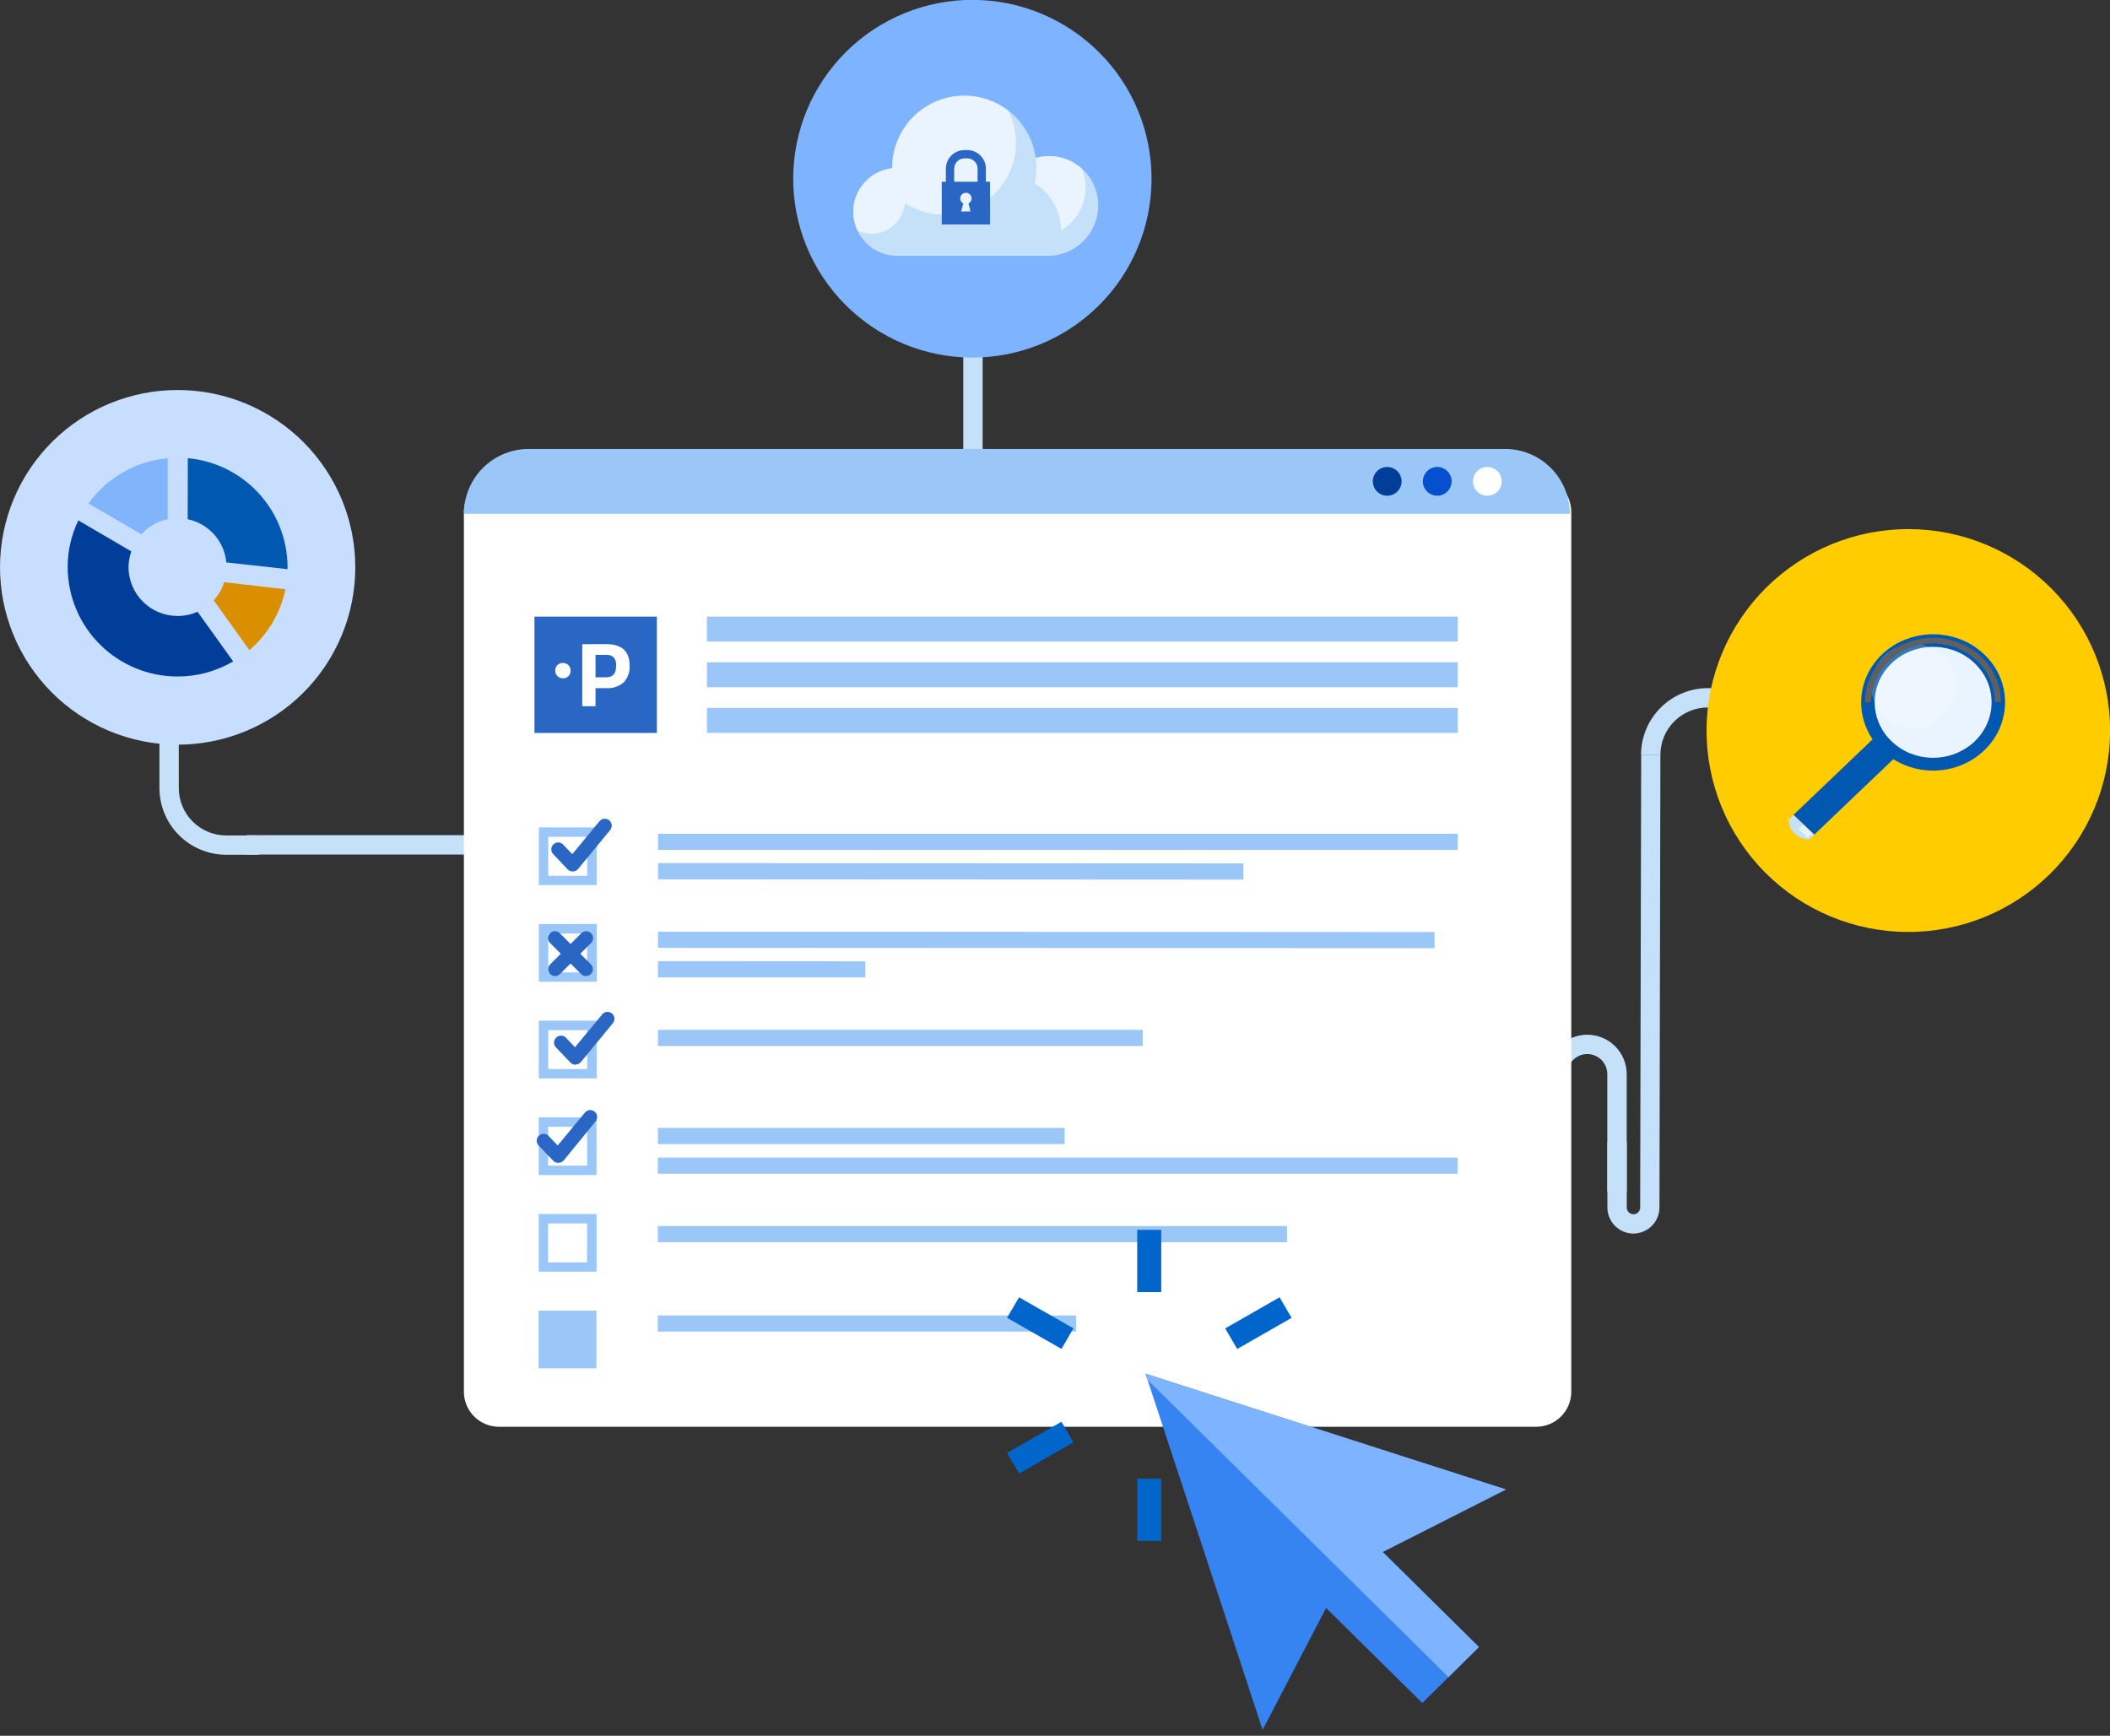 <svg width="141" height="116" viewBox="0 0 141 116" fill="none" xmlns="http://www.w3.org/2000/svg">
<rect x="0" y="0" width="141" height="116" fill="#333333" stroke="none"/>
<g clip-path="url(#clip0_13760_305803)">
<path d="M100.27 77.551V76.259C101.109 76.258 101.914 75.925 102.507 75.333C103.101 74.74 103.434 73.937 103.435 73.099H104.729H103.435H104.729C104.728 74.279 104.258 75.411 103.422 76.246C102.586 77.081 101.452 77.55 100.27 77.551Z" fill="#C5E1F9"/>
<path d="M108.704 79.644H107.407V71.78C107.407 71.425 107.266 71.085 107.015 70.834C106.764 70.583 106.423 70.441 106.068 70.44C105.713 70.442 105.373 70.584 105.122 70.835C104.871 71.086 104.73 71.425 104.729 71.78V73.453H103.436V71.78C103.436 71.083 103.713 70.414 104.206 69.921C104.7 69.427 105.37 69.15 106.068 69.149C106.767 69.15 107.437 69.427 107.931 69.92C108.425 70.414 108.703 71.082 108.704 71.78V79.644Z" fill="#C5E1F9"/>
<path d="M109.156 82.438C108.694 82.438 108.252 82.254 107.925 81.928C107.599 81.602 107.415 81.16 107.414 80.699V76.35H108.708V80.699C108.708 80.818 108.756 80.931 108.84 81.015C108.924 81.099 109.037 81.146 109.156 81.147C109.275 81.147 109.389 81.1 109.473 81.016C109.557 80.932 109.604 80.818 109.604 80.699L109.671 50.433H110.955L110.892 80.699C110.89 81.159 110.707 81.599 110.382 81.925C110.057 82.251 109.616 82.435 109.156 82.438Z" fill="#C5E1F9"/>
<path d="M100.353 77.551C99.17 77.55 98.036 77.081 97.2 76.246C96.363 75.412 95.892 74.28 95.891 73.099V71.045H97.187V73.099C97.188 73.937 97.522 74.74 98.115 75.333C98.709 75.925 99.513 76.259 100.353 76.26V77.551Z" fill="#C5E1F9"/>
<path d="M110.956 50.433H109.662C109.666 49.252 110.139 48.121 110.977 47.288C111.815 46.454 112.95 45.986 114.133 45.987H117.484V47.279H114.133C113.293 47.277 112.487 47.608 111.891 48.2C111.295 48.791 110.959 49.594 110.956 50.433Z" fill="#C5E1F9"/>
<path d="M97.189 71.432H95.896V67.44C95.894 66.602 95.559 65.798 94.966 65.206C94.372 64.613 93.567 64.28 92.727 64.279H80.394V62.985H92.727C93.91 62.986 95.044 63.456 95.88 64.291C96.717 65.127 97.188 66.259 97.189 67.44V71.432Z" fill="#C5E1F9"/>
<path d="M119.437 59.597C118.021 58.538 116.827 57.211 115.924 55.691C115.021 54.171 114.427 52.488 114.176 50.739C113.924 48.99 114.02 47.209 114.458 45.497C114.897 43.785 115.668 42.175 116.729 40.761C117.788 39.345 119.117 38.151 120.639 37.248C122.16 36.345 123.845 35.75 125.597 35.497C127.35 35.244 129.134 35.338 130.85 35.775C132.566 36.211 134.178 36.98 135.596 38.039C137.014 39.097 138.209 40.424 139.114 41.943C140.018 43.463 140.614 45.145 140.867 46.895C141.121 48.644 141.026 50.426 140.589 52.139C140.153 53.852 139.382 55.463 138.322 56.879C137.261 58.296 135.931 59.49 134.408 60.394C132.885 61.297 131.198 61.892 129.444 62.145C127.69 62.398 125.904 62.303 124.187 61.865C122.47 61.428 120.856 60.658 119.437 59.597Z" fill="#FFCC00"/>
<path d="M42.51 72.318V71.027C43.349 71.025 44.154 70.691 44.748 70.098C45.341 69.505 45.675 68.702 45.675 67.863V65.949H46.969V67.875C46.964 69.054 46.492 70.183 45.657 71.015C44.822 71.847 43.69 72.316 42.51 72.318Z" fill="#C5E1F9"/>
<path d="M50.941 78.585H49.647V64.591C49.647 64.236 49.506 63.896 49.255 63.644C49.004 63.393 48.664 63.252 48.308 63.251C47.953 63.252 47.612 63.393 47.361 63.644C47.11 63.896 46.969 64.236 46.969 64.591V66.911H45.676V64.591C45.676 63.893 45.953 63.225 46.447 62.731C46.94 62.238 47.61 61.96 48.308 61.959C49.007 61.96 49.676 62.238 50.17 62.731C50.663 63.225 50.941 63.893 50.941 64.591V78.585Z" fill="#C5E1F9"/>
<path d="M58.09 69.956H56.794V60.087C56.794 59.6 56.6 59.133 56.255 58.788C55.91 58.443 55.443 58.249 54.955 58.248C54.467 58.249 53.998 58.443 53.653 58.788C53.308 59.133 53.114 59.6 53.113 60.087V69.956H51.819V60.087C51.82 59.257 52.151 58.462 52.739 57.875C53.326 57.288 54.123 56.958 54.955 56.957C55.786 56.958 56.583 57.288 57.171 57.875C57.759 58.462 58.089 59.257 58.09 60.087V69.956Z" fill="#C5E1F9"/>
<path d="M51.395 81.374C50.932 81.374 50.489 81.19 50.161 80.864C49.834 80.537 49.65 80.094 49.65 79.632V69.167H50.947V79.632C50.947 79.75 50.994 79.864 51.078 79.948C51.162 80.032 51.276 80.079 51.395 80.079C51.454 80.079 51.513 80.068 51.567 80.045C51.621 80.023 51.671 79.99 51.712 79.948C51.754 79.907 51.787 79.857 51.809 79.803C51.832 79.749 51.844 79.691 51.844 79.632V69.167H53.137V79.632C53.137 80.093 52.954 80.536 52.627 80.862C52.301 81.189 51.858 81.373 51.395 81.374Z" fill="#C5E1F9"/>
<path d="M42.589 72.319C41.406 72.317 40.273 71.847 39.437 71.012C38.601 70.177 38.131 69.044 38.13 67.864V63.871H39.423V67.864C39.424 68.702 39.758 69.505 40.351 70.099C40.945 70.692 41.749 71.026 42.589 71.027V72.319Z" fill="#C5E1F9"/>
<path d="M39.426 64.261H38.132V60.266C38.132 59.428 37.798 58.624 37.204 58.032C36.611 57.439 35.806 57.106 34.967 57.105H16.473V55.814H34.967C36.149 55.815 37.283 56.284 38.119 57.119C38.955 57.953 39.425 59.085 39.426 60.266V64.261Z" fill="#C5E1F9"/>
<path d="M17.307 57.123H15.117C13.934 57.122 12.8 56.652 11.964 55.818C11.128 54.983 10.657 53.852 10.654 52.671V43.117H11.948V52.671C11.949 53.51 12.284 54.313 12.878 54.906C13.472 55.498 14.277 55.831 15.117 55.832H17.307V57.123Z" fill="#C5E1F9"/>
<path d="M61.201 78.225V76.934C62.041 76.933 62.846 76.6 63.44 76.007C64.034 75.415 64.368 74.612 64.37 73.773V21.253H65.663V73.773C65.662 74.954 65.191 76.086 64.355 76.921C63.518 77.755 62.384 78.224 61.201 78.225Z" fill="#C5E1F9"/>
<path d="M61.274 78.225C60.091 78.224 58.958 77.755 58.121 76.92C57.285 76.085 56.815 74.954 56.815 73.773V64.222H58.108V73.773C58.109 74.611 58.443 75.414 59.036 76.007C59.63 76.6 60.434 76.933 61.274 76.934V78.225Z" fill="#C5E1F9"/>
<path d="M21.375 45.019C20.44 46.265 19.269 47.315 17.928 48.108C16.588 48.902 15.103 49.425 13.56 49.645C12.018 49.867 10.446 49.782 8.936 49.397C7.426 49.011 6.006 48.333 4.759 47.4C3.511 46.467 2.459 45.298 1.663 43.96C0.868 42.622 0.344 41.14 0.122 39.599C-0.1 38.059 -0.016 36.49 0.37 34.982C0.755 33.474 1.434 32.056 2.369 30.81C4.256 28.295 7.066 26.631 10.182 26.184C13.298 25.737 16.464 26.544 18.984 28.427C20.233 29.36 21.285 30.529 22.08 31.868C22.876 33.206 23.4 34.688 23.622 36.229C23.843 37.77 23.759 39.339 23.374 40.847C22.988 42.356 22.309 43.773 21.375 45.019Z" fill="#C7DEFF"/>
<path d="M102.656 95.349H33.344C32.723 95.349 32.126 95.102 31.687 94.663C31.247 94.224 31 93.629 31 93.008V34.222C31 33.579 31.256 32.962 31.711 32.507C32.166 32.051 32.784 31.795 33.428 31.795H102.572C103.216 31.795 103.834 32.051 104.289 32.507C104.744 32.962 105 33.579 105 34.222V93.008C105 93.629 104.753 94.224 104.313 94.663C103.874 95.102 103.277 95.349 102.656 95.349Z" fill="white"/>
<path d="M31 34.335C31.001 33.185 31.458 32.083 32.271 31.27C33.084 30.457 34.187 30.001 35.336 30H100.567C101.717 30.001 102.82 30.457 103.633 31.27C104.446 32.083 104.903 33.185 104.904 34.335H31Z" fill="#9AC7F7"/>
<path d="M99.392 33.129C99.582 33.129 99.768 33.073 99.926 32.967C100.084 32.861 100.208 32.711 100.28 32.535C100.353 32.36 100.372 32.166 100.335 31.98C100.298 31.793 100.206 31.622 100.072 31.488C99.937 31.353 99.766 31.261 99.579 31.224C99.393 31.187 99.199 31.206 99.023 31.279C98.848 31.352 98.698 31.475 98.592 31.633C98.486 31.791 98.43 31.977 98.43 32.167C98.43 32.422 98.531 32.667 98.711 32.847C98.892 33.028 99.136 33.129 99.392 33.129Z" fill="white"/>
<path d="M96.044 33.129C96.234 33.129 96.42 33.073 96.578 32.967C96.737 32.861 96.86 32.711 96.933 32.535C97.005 32.36 97.025 32.166 96.987 31.98C96.95 31.793 96.859 31.622 96.724 31.488C96.59 31.353 96.418 31.261 96.232 31.224C96.045 31.187 95.852 31.206 95.676 31.279C95.5 31.352 95.35 31.475 95.244 31.633C95.138 31.791 95.082 31.977 95.082 32.167C95.082 32.422 95.183 32.667 95.364 32.847C95.544 33.028 95.789 33.129 96.044 33.129Z" fill="#0450CF"/>
<path d="M92.7 33.129C92.891 33.129 93.076 33.073 93.235 32.967C93.393 32.861 93.516 32.711 93.589 32.535C93.662 32.36 93.681 32.166 93.644 31.98C93.606 31.793 93.515 31.622 93.38 31.488C93.246 31.353 93.075 31.261 92.888 31.224C92.701 31.187 92.508 31.206 92.332 31.279C92.156 31.352 92.006 31.475 91.9 31.633C91.795 31.791 91.738 31.977 91.738 32.167C91.738 32.422 91.84 32.667 92.02 32.847C92.2 33.028 92.445 33.129 92.7 33.129Z" fill="#003E99"/>
<path d="M43.895 41.209H35.716V48.982H43.895V41.209Z" fill="#2A66C4"/>
<path d="M37.616 44.306C37.547 44.303 37.478 44.314 37.413 44.339C37.349 44.364 37.291 44.402 37.243 44.451C37.196 44.498 37.16 44.555 37.136 44.618C37.112 44.68 37.101 44.747 37.104 44.814C37.102 44.882 37.114 44.95 37.139 45.013C37.164 45.077 37.201 45.134 37.249 45.183C37.298 45.23 37.356 45.269 37.419 45.295C37.484 45.319 37.553 45.331 37.622 45.331C37.69 45.331 37.758 45.319 37.822 45.295C37.885 45.271 37.942 45.234 37.989 45.186C38.035 45.138 38.071 45.081 38.095 45.018C38.119 44.956 38.13 44.889 38.128 44.823C38.13 44.755 38.12 44.688 38.096 44.624C38.072 44.561 38.035 44.503 37.989 44.454C37.942 44.404 37.885 44.366 37.822 44.342C37.758 44.315 37.688 44.302 37.619 44.306" fill="white"/>
<path d="M40.517 45.987H39.796V47.197H38.911V43.047H40.517C41.555 43.047 42.074 43.527 42.074 44.487C42.086 44.69 42.057 44.894 41.989 45.086C41.921 45.277 41.815 45.453 41.677 45.603C41.519 45.741 41.335 45.846 41.136 45.912C40.936 45.978 40.726 46.003 40.517 45.987ZM39.796 45.264H40.511C40.953 45.264 41.174 45.001 41.174 44.484C41.192 44.287 41.135 44.09 41.014 43.934C40.947 43.873 40.868 43.827 40.783 43.798C40.696 43.767 40.603 43.755 40.511 43.764H39.796V45.264Z" fill="white"/>
<path d="M97.414 41.209H47.242V42.875H97.414V41.209Z" fill="#9AC7F7"/>
<path d="M97.414 44.26H47.242V45.927H97.414V44.26Z" fill="#9AC7F7"/>
<path d="M97.414 47.309H47.242V48.976H97.414V47.309Z" fill="#9AC7F7"/>
<path d="M97.414 55.72H43.974V56.8H97.414V55.72Z" fill="#9AC7F7"/>
<path d="M83.091 58.784L43.971 58.763L43.974 57.68L83.094 57.701L83.091 58.784Z" fill="#9AC7F7"/>
<path d="M95.863 63.366L43.968 63.342L43.971 62.262L95.863 62.289V63.366Z" fill="#9AC7F7"/>
<path d="M57.824 65.32L43.968 65.317V64.234L57.824 64.243V65.32Z" fill="#9AC7F7"/>
<path d="M76.363 68.825H43.968V69.905H76.363V68.825Z" fill="#9AC7F7"/>
<path d="M71.144 75.379H43.965V76.456H71.144V75.379Z" fill="#9AC7F7"/>
<path d="M97.398 77.36H43.958V78.44H97.398V77.36Z" fill="#9AC7F7"/>
<path d="M86.005 81.936H43.958V83.013H86.005V81.936Z" fill="#9AC7F7"/>
<path d="M71.909 87.91H43.954V88.987H71.909V87.91Z" fill="#9AC7F7"/>
<path d="M36.009 55.294V59.15H39.871V55.294H36.009ZM39.241 58.527H36.636V55.923H39.247L39.241 58.527Z" fill="#9AC7F7"/>
<path d="M36.009 61.754V65.61H39.874V61.751L36.009 61.754ZM39.238 64.984H36.636V62.383H39.241L39.238 64.984Z" fill="#9AC7F7"/>
<path d="M36.007 68.211V72.067H39.872V68.211H36.007ZM39.236 71.445H36.634V68.843H39.239L39.236 71.445Z" fill="#9AC7F7"/>
<path d="M36.001 74.668V78.528H39.86V74.671L36.001 74.668ZM39.233 77.901H36.628V75.3H39.233V77.901Z" fill="#9AC7F7"/>
<path d="M36.001 81.129V84.985H39.863V81.132L36.001 81.129ZM39.227 84.362H36.625V81.761H39.23L39.227 84.362Z" fill="#9AC7F7"/>
<path d="M39.854 91.445L39.857 87.589H35.994L35.991 91.442" fill="#9AC7F7"/>
<path d="M36.618 90.819L36.621 88.212L39.226 88.218L39.223 90.819" fill="#9AC7F7"/>
<path d="M37.097 65.229C37.035 65.229 36.975 65.218 36.918 65.194C36.861 65.171 36.81 65.136 36.767 65.093C36.681 65.007 36.633 64.89 36.633 64.768C36.633 64.646 36.681 64.529 36.767 64.443L38.845 62.368C38.887 62.325 38.938 62.291 38.995 62.267C39.051 62.244 39.111 62.232 39.172 62.232C39.233 62.232 39.293 62.244 39.349 62.267C39.405 62.291 39.456 62.325 39.499 62.368C39.542 62.411 39.577 62.462 39.6 62.518C39.623 62.574 39.635 62.634 39.635 62.695C39.635 62.755 39.623 62.816 39.6 62.872C39.577 62.928 39.542 62.979 39.499 63.021L37.421 65.093C37.335 65.18 37.218 65.228 37.097 65.229Z" fill="#2A66C4"/>
<path d="M39.16 65.229C39.099 65.229 39.038 65.217 38.982 65.194C38.925 65.171 38.873 65.136 38.83 65.093L36.755 63.018C36.669 62.931 36.621 62.814 36.621 62.691C36.621 62.569 36.669 62.452 36.755 62.365C36.842 62.279 36.96 62.231 37.082 62.231C37.205 62.231 37.322 62.279 37.409 62.365L39.484 64.443C39.57 64.529 39.618 64.646 39.618 64.768C39.618 64.889 39.57 65.006 39.484 65.093C39.399 65.179 39.282 65.228 39.16 65.229Z" fill="#2A66C4"/>
<path d="M38.266 58.239C38.203 58.239 38.141 58.226 38.083 58.201C38.026 58.176 37.973 58.14 37.93 58.094L36.967 57.078C36.924 57.035 36.891 56.983 36.869 56.926C36.847 56.87 36.836 56.81 36.838 56.749C36.84 56.688 36.854 56.629 36.879 56.574C36.904 56.518 36.94 56.469 36.985 56.428C37.028 56.386 37.08 56.352 37.136 56.33C37.193 56.308 37.254 56.298 37.314 56.299C37.375 56.301 37.435 56.315 37.49 56.34C37.545 56.365 37.595 56.401 37.636 56.446L38.242 57.081L40.059 54.885C40.098 54.838 40.145 54.799 40.198 54.771C40.252 54.742 40.31 54.724 40.37 54.718C40.431 54.712 40.492 54.718 40.55 54.736C40.607 54.754 40.661 54.783 40.708 54.822C40.803 54.899 40.863 55.011 40.876 55.133C40.888 55.255 40.852 55.377 40.774 55.472L38.633 58.07C38.591 58.12 38.539 58.161 38.481 58.191C38.422 58.22 38.359 58.236 38.293 58.239H38.266Z" fill="#2A66C4"/>
<path d="M38.451 71.154C38.39 71.154 38.328 71.142 38.272 71.117C38.215 71.093 38.164 71.057 38.121 71.012L37.152 69.999C37.109 69.955 37.076 69.904 37.053 69.847C37.031 69.79 37.02 69.73 37.022 69.669C37.023 69.608 37.037 69.548 37.062 69.493C37.087 69.437 37.122 69.387 37.167 69.346C37.21 69.303 37.261 69.269 37.316 69.246C37.372 69.223 37.432 69.211 37.493 69.211C37.553 69.211 37.613 69.223 37.669 69.246C37.725 69.269 37.776 69.303 37.818 69.346L38.424 69.984L40.242 67.791C40.28 67.744 40.327 67.704 40.38 67.675C40.433 67.647 40.492 67.629 40.552 67.622C40.612 67.616 40.673 67.622 40.731 67.639C40.789 67.657 40.843 67.686 40.89 67.725C40.984 67.802 41.044 67.914 41.057 68.036C41.069 68.158 41.033 68.279 40.957 68.375L38.821 70.97C38.78 71.02 38.728 71.061 38.669 71.091C38.611 71.12 38.547 71.136 38.482 71.139L38.451 71.154Z" fill="#2A66C4"/>
<path d="M37.291 77.708C37.229 77.708 37.167 77.696 37.109 77.671C37.052 77.646 37.001 77.609 36.958 77.563L35.992 76.55C35.95 76.506 35.917 76.454 35.895 76.397C35.873 76.341 35.863 76.28 35.864 76.219C35.866 76.159 35.88 76.099 35.905 76.043C35.93 75.988 35.966 75.938 36.01 75.896C36.054 75.855 36.106 75.822 36.162 75.801C36.219 75.779 36.279 75.769 36.339 75.771C36.4 75.772 36.459 75.786 36.515 75.811C36.57 75.835 36.62 75.871 36.661 75.915L37.267 76.55L39.085 74.354C39.123 74.307 39.171 74.268 39.224 74.239C39.278 74.21 39.337 74.192 39.397 74.186C39.458 74.181 39.519 74.187 39.577 74.205C39.635 74.222 39.689 74.251 39.736 74.29C39.831 74.368 39.891 74.481 39.903 74.602C39.914 74.724 39.877 74.846 39.8 74.941L37.679 77.539C37.638 77.589 37.586 77.63 37.528 77.66C37.469 77.689 37.405 77.705 37.34 77.708H37.291Z" fill="#2A66C4"/>
<path d="M77.6 82.187H75.994V86.349H77.6V82.187Z" fill="#0066CC"/>
<path d="M70.93 90.145L67.295 88.067L68.098 86.697L71.733 88.771L70.93 90.145Z" fill="#0066CC"/>
<path d="M70.93 95.014L67.295 97.098L68.098 98.471L71.733 96.387L70.93 95.014Z" fill="#0066CC"/>
<path d="M77.6 98.822H75.994V102.975H77.6V98.822Z" fill="#0066CC"/>
<path d="M85.508 86.697L81.873 88.775L82.676 90.151L86.311 88.07L85.508 86.697Z" fill="#0066CC"/>
<path d="M100.638 99.539L88.593 95.671L76.549 91.802L80.466 103.704L84.374 115.605L88.615 107.46L95.046 113.812L98.833 110.061L92.401 103.71L100.638 99.539Z" fill="#3683F2"/>
<path d="M88.593 95.671L76.549 91.802L76.676 92.202L96.8 112.082L98.826 110.07L92.395 103.719L100.638 99.539L88.593 95.671Z" fill="#7EB3FF"/>
<path d="M74.564 19.111C73.622 20.367 72.441 21.425 71.089 22.226C69.737 23.026 68.241 23.552 66.685 23.775C65.13 23.998 63.545 23.912 62.023 23.524C60.5 23.135 59.069 22.451 57.812 21.51C56.552 20.571 55.49 19.394 54.686 18.045C53.883 16.697 53.353 15.203 53.128 13.65C52.903 12.097 52.987 10.515 53.375 8.994C53.762 7.473 54.447 6.044 55.388 4.787C56.329 3.53 57.509 2.471 58.86 1.669C60.211 0.867 61.707 0.338 63.262 0.114C64.818 -0.111 66.403 -0.028 67.926 0.359C69.449 0.746 70.881 1.429 72.14 2.368C73.402 3.308 74.465 4.486 75.27 5.837C76.074 7.187 76.604 8.683 76.829 10.238C77.054 11.793 76.97 13.377 76.581 14.9C76.193 16.422 75.507 17.854 74.564 19.111Z" fill="#7EB3FF"/>
<path d="M129.179 50.839C131.338 50.839 133.087 49.092 133.087 46.937C133.087 44.782 131.338 43.035 129.179 43.035C127.021 43.035 125.271 44.782 125.271 46.937C125.271 49.092 127.021 50.839 129.179 50.839Z" fill="#EAF4FF"/>
<path d="M62.901 14.161C62.901 14.939 62.591 15.686 62.039 16.237C61.487 16.788 60.739 17.097 59.959 17.097C59.179 17.097 58.431 16.788 57.879 16.237C57.328 15.686 57.018 14.939 57.018 14.161C57.018 13.382 57.328 12.635 57.879 12.084C58.431 11.533 59.179 11.224 59.959 11.224C60.739 11.224 61.487 11.533 62.039 12.084C62.591 12.635 62.901 13.382 62.901 14.161Z" fill="#C5E1F9"/>
<path d="M73.392 13.71C73.395 14.591 73.054 15.438 72.44 16.071C71.827 16.704 70.99 17.072 70.108 17.097C69.226 17.072 68.389 16.704 67.776 16.071C67.162 15.438 66.821 14.591 66.824 13.71C66.824 12.84 67.17 12.007 67.786 11.392C68.402 10.777 69.237 10.431 70.108 10.431C70.979 10.431 71.814 10.777 72.43 11.392C73.046 12.007 73.392 12.84 73.392 13.71Z" fill="#C5E1F9"/>
<path d="M70.098 10.431C69.227 10.431 68.392 10.777 67.776 11.392C67.16 12.007 66.814 12.84 66.814 13.71C66.815 14.156 66.906 14.598 67.084 15.007C67.683 15.54 68.457 15.833 69.259 15.833C70.13 15.833 70.965 15.488 71.581 14.873C72.197 14.258 72.543 13.424 72.543 12.555C72.543 12.108 72.451 11.667 72.273 11.257C71.675 10.724 70.9 10.43 70.098 10.431Z" fill="#EAF4FE"/>
<path d="M70.28 17.097C70.523 16.598 70.913 16.042 70.913 15.452C70.914 14.955 70.816 14.462 70.626 14.002C70.435 13.543 70.156 13.125 69.803 12.774C69.451 12.422 69.033 12.143 68.573 11.953C68.112 11.763 67.619 11.665 67.121 11.665C65.025 11.665 61.995 13.359 61.995 15.452C61.995 16.057 59.717 16.598 59.959 17.097H70.28Z" fill="#C5E1F9"/>
<path d="M69.256 11.206C69.256 12.481 68.749 13.704 67.846 14.606C66.942 15.508 65.717 16.015 64.44 16.015C63.162 16.015 61.937 15.508 61.034 14.606C60.13 13.704 59.623 12.481 59.623 11.206C59.623 9.93 60.13 8.706 61.034 7.804C61.937 6.902 63.162 6.394 64.44 6.394C65.073 6.394 65.699 6.518 66.284 6.76C66.868 7.002 67.399 7.356 67.847 7.803C68.294 8.25 68.649 8.781 68.891 9.364C69.132 9.948 69.257 10.574 69.256 11.206Z" fill="#C5E1F9"/>
<path d="M63.073 14.345C63.706 14.345 64.333 14.221 64.917 13.979C65.502 13.737 66.033 13.383 66.48 12.936C66.927 12.489 67.282 11.958 67.524 11.374C67.766 10.791 67.89 10.165 67.89 9.533C67.891 8.8 67.725 8.075 67.402 7.416C66.557 6.754 65.513 6.396 64.439 6.397C63.162 6.398 61.937 6.905 61.033 7.807C60.13 8.71 59.623 9.933 59.623 11.209V11.239C58.906 11.321 58.244 11.664 57.764 12.202C57.284 12.739 57.018 13.434 57.018 14.155C57.021 14.596 57.125 15.032 57.321 15.428C57.606 15.555 57.916 15.621 58.229 15.621C58.792 15.621 59.334 15.411 59.75 15.032C60.166 14.653 60.425 14.133 60.477 13.574C61.25 14.076 62.151 14.344 63.073 14.345Z" fill="#EAF4FE"/>
<path d="M65.882 12.146V11.269C65.881 10.94 65.75 10.625 65.516 10.392C65.283 10.16 64.967 10.029 64.637 10.029H64.452C64.123 10.029 63.806 10.16 63.573 10.392C63.34 10.625 63.208 10.94 63.207 11.269V12.146H62.932V14.998H66.158V12.146H65.882ZM63.762 11.269C63.763 11.087 63.836 10.912 63.965 10.784C64.094 10.655 64.27 10.583 64.452 10.583H64.637C64.82 10.583 64.995 10.655 65.124 10.784C65.254 10.912 65.327 11.087 65.328 11.269V12.146H63.762V11.269ZM64.861 14.133H64.228L64.374 13.598C64.311 13.568 64.258 13.52 64.221 13.46C64.184 13.401 64.164 13.332 64.165 13.262C64.165 13.213 64.174 13.163 64.194 13.117C64.213 13.071 64.241 13.029 64.277 12.994C64.312 12.959 64.354 12.931 64.4 12.912C64.447 12.893 64.496 12.884 64.546 12.884C64.647 12.884 64.743 12.924 64.814 12.995C64.885 13.066 64.925 13.162 64.925 13.262C64.925 13.332 64.906 13.401 64.869 13.46C64.832 13.52 64.779 13.568 64.716 13.598L64.861 14.133Z" fill="#2A66C4"/>
<path d="M132.583 50.155C133.363 49.424 133.853 48.438 133.965 47.376C134.072 46.32 133.791 45.261 133.174 44.397C132.538 43.514 131.619 42.873 130.569 42.582C129.503 42.276 128.366 42.331 127.334 42.736C126.32 43.129 125.473 43.859 124.934 44.802C124.416 45.72 124.248 46.794 124.462 47.826C124.685 48.875 125.276 49.81 126.128 50.464C127.002 51.137 128.075 51.501 129.179 51.498C129.81 51.498 130.436 51.38 131.023 51.15C131.603 50.923 132.133 50.585 132.583 50.155ZM126.416 49.55C125.782 48.957 125.382 48.156 125.289 47.294C125.203 46.437 125.43 45.578 125.928 44.874C126.444 44.151 127.192 43.626 128.049 43.386C128.915 43.138 129.838 43.181 130.678 43.507C131.503 43.827 132.192 44.419 132.632 45.186C133.055 45.936 133.192 46.814 133.017 47.657C132.834 48.509 132.354 49.269 131.663 49.801C130.953 50.348 130.081 50.644 129.185 50.642C128.672 50.643 128.165 50.547 127.688 50.361C127.218 50.177 126.788 49.904 126.422 49.556L126.416 49.55Z" fill="#0058B0"/>
<path opacity="0.2" d="M129.891 43.852C129.624 43.592 129.309 43.387 128.964 43.247C128.618 43.105 128.247 43.032 127.873 43.032C127.499 43.033 127.128 43.107 126.782 43.25C126.444 43.392 126.135 43.597 125.874 43.855C125.615 44.116 125.41 44.424 125.268 44.762C125.126 45.106 125.053 45.475 125.053 45.848C125.054 46.221 125.13 46.59 125.274 46.934C125.414 47.273 125.62 47.581 125.88 47.841C126.141 48.1 126.449 48.305 126.789 48.446C127.135 48.588 127.505 48.661 127.879 48.661C128.253 48.659 128.623 48.585 128.97 48.443C129.309 48.302 129.617 48.096 129.878 47.838C130.138 47.578 130.343 47.27 130.484 46.931C130.627 46.585 130.7 46.215 130.699 45.842C130.699 45.47 130.625 45.102 130.481 44.759C130.339 44.421 130.133 44.113 129.875 43.852H129.891Z" fill="white"/>
<path d="M125.038 46.928C125.039 46.407 125.148 45.892 125.356 45.414C125.564 44.937 125.869 44.507 126.25 44.151C127.041 43.408 128.089 42.997 129.176 43.002C130.263 42.997 131.31 43.408 132.102 44.151C132.482 44.508 132.785 44.937 132.993 45.414C133.202 45.891 133.311 46.405 133.314 46.925H133.717C133.713 46.353 133.593 45.788 133.363 45.265C133.133 44.741 132.799 44.27 132.381 43.879C131.509 43.067 130.36 42.617 129.167 42.621C127.974 42.618 126.825 43.072 125.956 43.888C125.538 44.279 125.205 44.751 124.977 45.276C124.749 45.8 124.63 46.365 124.629 46.937L125.038 46.928Z" fill="#606060"/>
<path d="M125.213 49.335L119.852 54.456L121.242 55.775L126.604 50.654L125.213 49.335Z" fill="#0058B0"/>
<path d="M120.909 56.092C120.727 56.093 120.546 56.059 120.376 55.992C120.208 55.927 120.055 55.829 119.925 55.705C119.796 55.585 119.693 55.44 119.622 55.279C119.552 55.119 119.516 54.947 119.516 54.773L119.852 54.471L121.242 55.79L120.909 56.092Z" fill="#C5E1F9"/>
<path d="M120.786 55.968L120.18 55.385L120.483 55.112L121.088 55.696L120.786 55.968Z" fill="#EAF4FE"/>
<path d="M14.979 38.907C14.838 39.357 14.599 39.77 14.279 40.117L16.666 43.444C17.899 42.394 18.746 40.964 19.072 39.379L14.979 38.907Z" fill="#D98F00"/>
<path d="M12.541 34.697C13.224 34.84 13.844 35.197 14.309 35.717C14.774 36.237 15.06 36.891 15.125 37.585L19.215 38.036C19.215 37.99 19.215 37.945 19.215 37.897C19.212 36.073 18.527 34.316 17.294 32.97C16.061 31.624 14.369 30.786 12.55 30.62L12.541 34.697Z" fill="#0058B0"/>
<path d="M9.448 35.704C9.913 35.191 10.528 34.839 11.205 34.697V30.62C10.158 30.716 9.143 31.036 8.23 31.558C7.317 32.08 6.527 32.791 5.913 33.644L9.448 35.704Z" fill="#80B4FB"/>
<path d="M13.198 40.882C12.781 41.069 12.329 41.166 11.872 41.166C11.441 41.167 11.014 41.083 10.616 40.919C10.218 40.755 9.856 40.515 9.551 40.211C9.246 39.907 9.004 39.547 8.839 39.15C8.673 38.752 8.588 38.327 8.588 37.897C8.593 37.54 8.656 37.187 8.776 36.85L5.234 34.779C4.765 35.751 4.522 36.817 4.522 37.897C4.526 39.839 5.303 41.701 6.681 43.072C8.059 44.444 9.926 45.212 11.872 45.21C13.177 45.21 14.458 44.861 15.582 44.2L13.198 40.882Z" fill="#003E99"/>
</g>
<defs>
<clipPath id="clip0_13760_305803">
<rect width="141" height="115.605" fill="white"/>
</clipPath>
</defs>
</svg>
